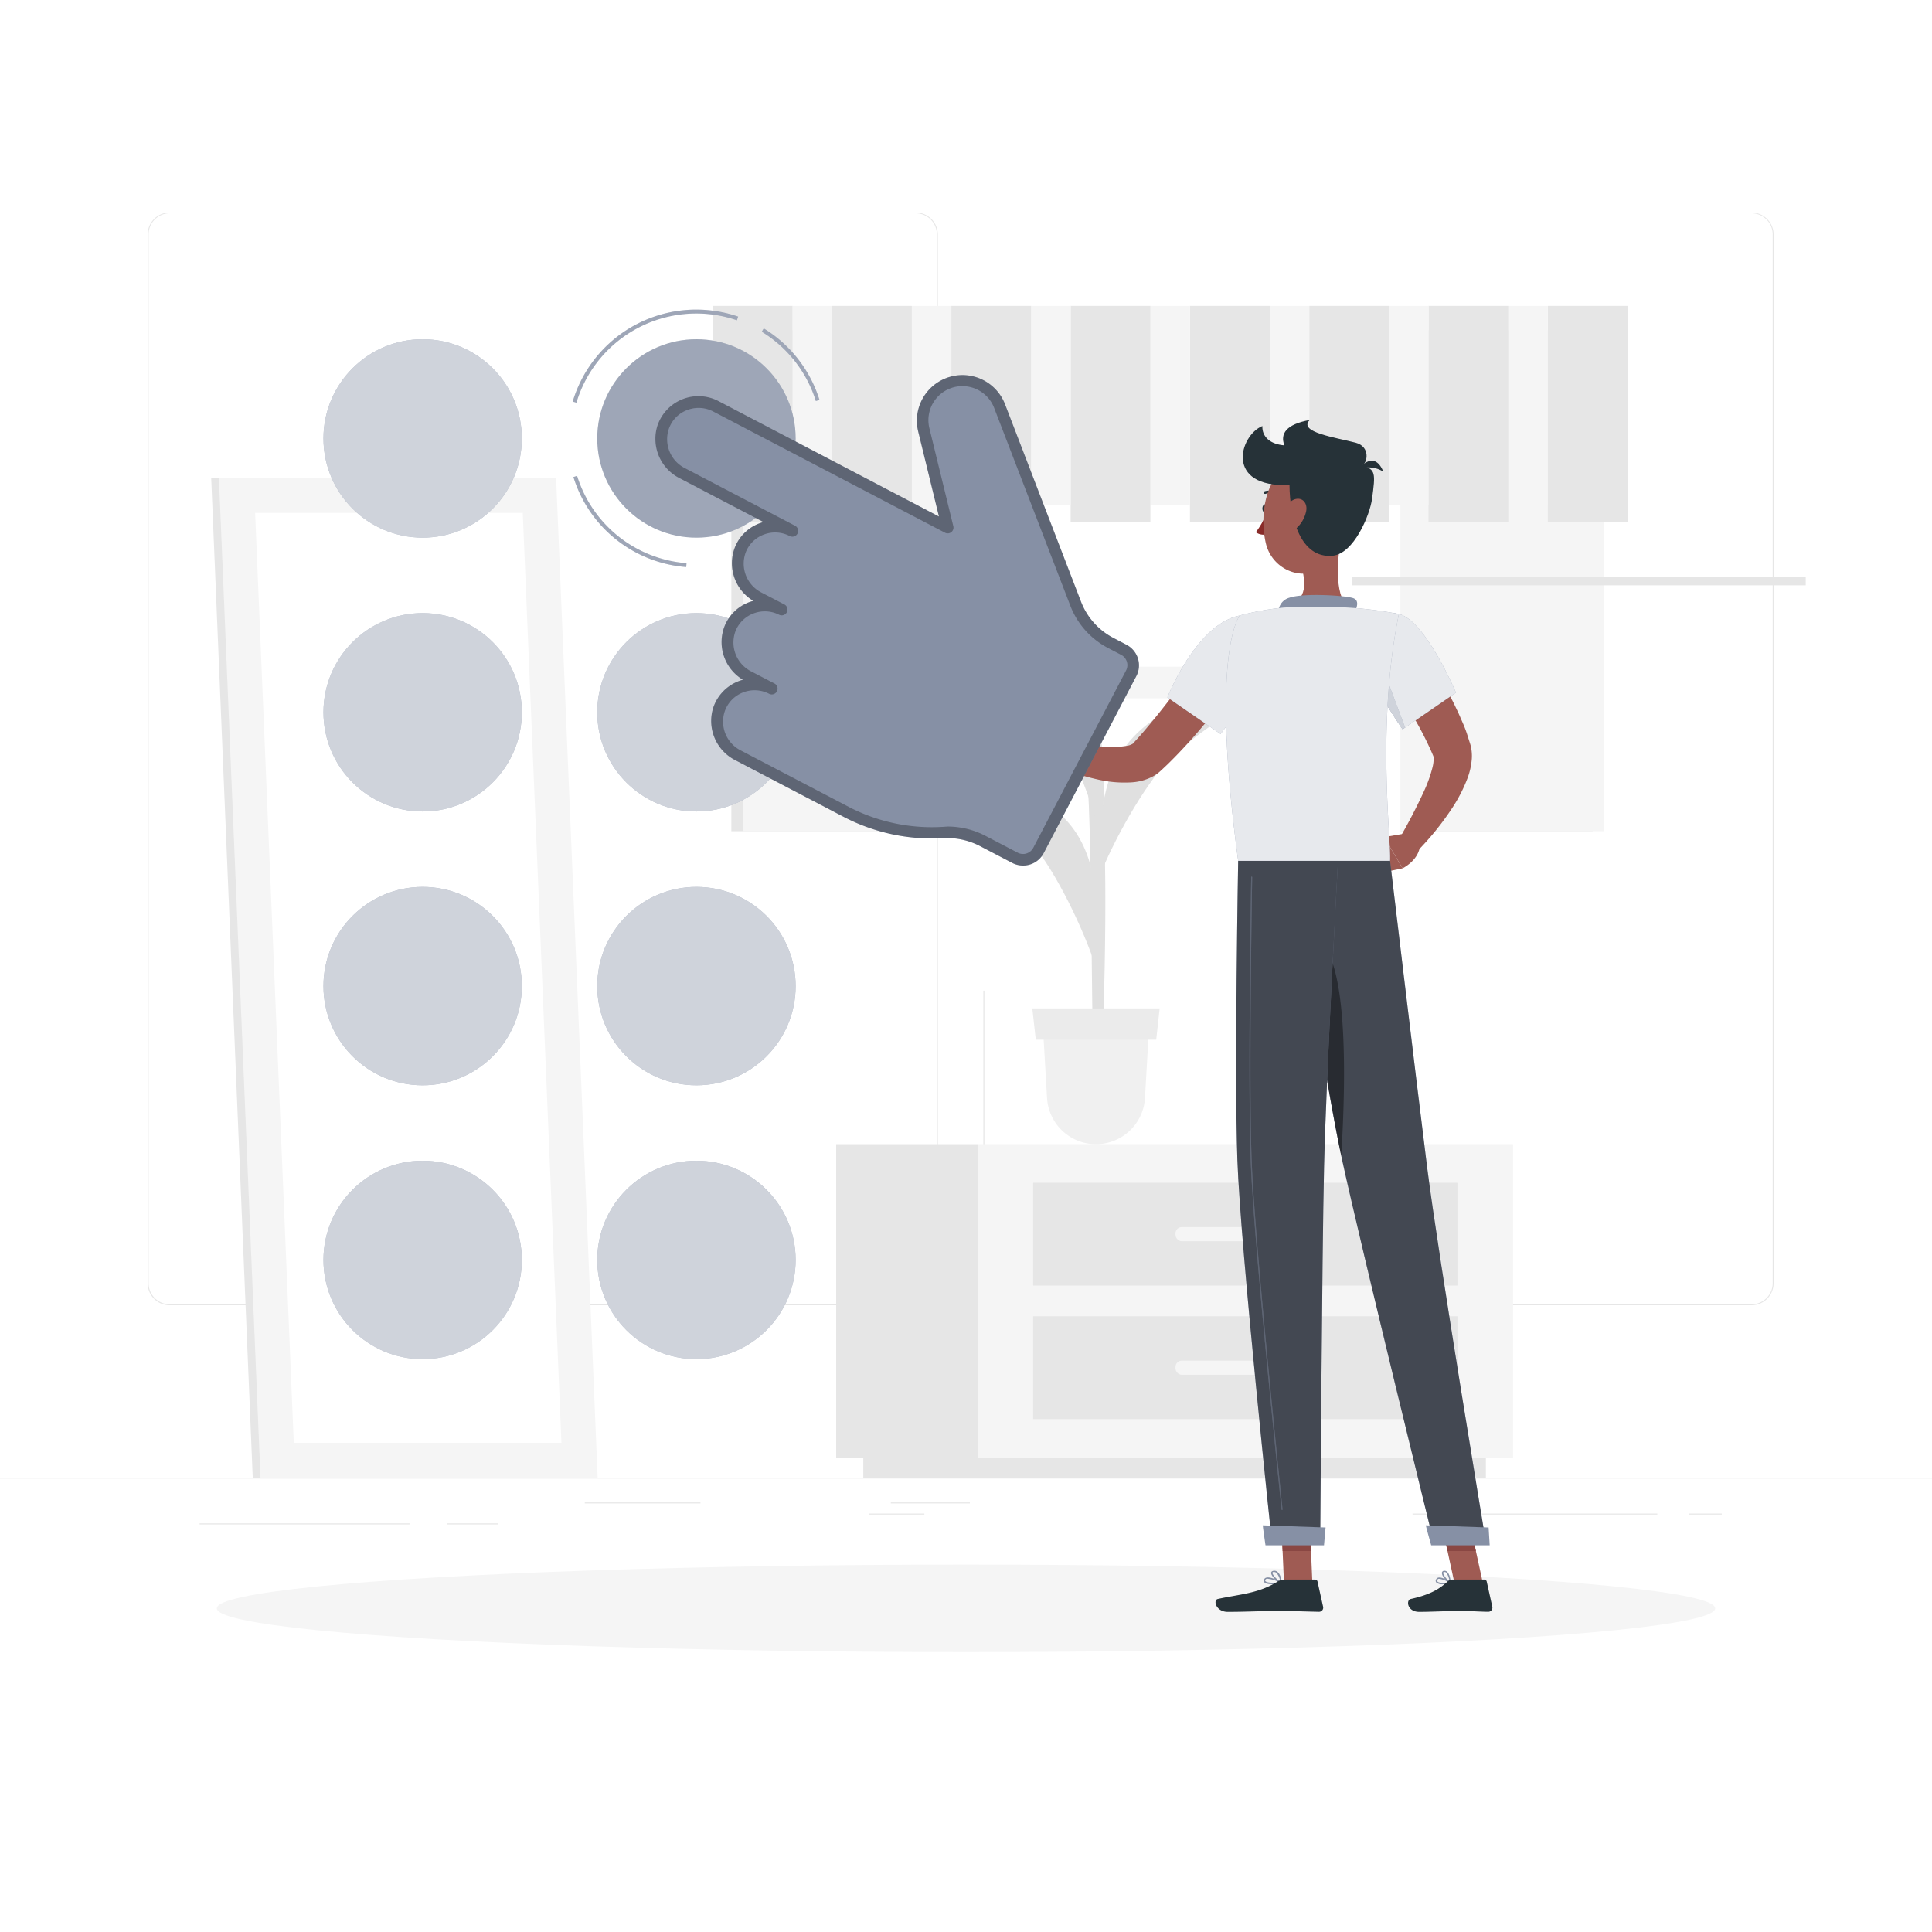 <svg class="animated" id="freepik_stories-select" xmlns="http://www.w3.org/2000/svg" viewBox="0 0 500 500" version="1.1" xmlns:xlink="http://www.w3.org/1999/xlink" xmlns:svgjs="http://svgjs.com/svgjs"><style>svg#freepik_stories-select:not(.animated) .animable {opacity: 0;}svg#freepik_stories-select.animated #freepik--background-complete--inject-162 {animation: 1s 1 forwards cubic-bezier(.36,-0.01,.5,1.38) fadeIn;animation-delay: 0s;}svg#freepik_stories-select.animated #freepik--Character--inject-162 {animation: 0.7s 1 forwards cubic-bezier(.36,-0.01,.5,1.38) slideDown;animation-delay: 0s;}svg#freepik_stories-select.animated #freepik--Buttons--inject-162 {animation: 1s 1 forwards cubic-bezier(.36,-0.01,.5,1.38) slideLeft;animation-delay: 0s;}svg#freepik_stories-select.animated #freepik--Hand--inject-162 {animation: 1.3s 1 forwards cubic-bezier(.36,-0.01,.5,1.38) slideDown,1.5s Infinite  linear shake;animation-delay: 0s,1.3s;}            @keyframes fadeIn {                0% {                    opacity: 0;                }                100% {                    opacity: 1;                }            }                    @keyframes slideDown {                0% {                    opacity: 0;                    transform: translateY(-30px);                }                100% {                    opacity: 1;                    transform: translateY(0);                }            }                    @keyframes slideLeft {                0% {                    opacity: 0;                    transform: translateX(-30px);                }                100% {                    opacity: 1;                    transform: translateX(0);                }            }                    @keyframes shake {                10%, 90% {                    transform: translate3d(-1px, 0, 0);                  }                  20%, 80% {                    transform: translate3d(2px, 0, 0);                  }                  30%, 50%, 70% {                    transform: translate3d(-4px, 0, 0);                  }                  40%, 60% {                    transform: translate3d(4px, 0, 0);                  }            }        </style><g id="freepik--background-complete--inject-162" class="animable" style="transform-origin: 250px 224.755px;"><rect y="382.4" width="500" height="0.25" style="fill: rgb(230, 230, 230); transform-origin: 250px 382.525px;" id="elsooj42q8ggb" class="animable"></rect><rect x="51.65" y="394.26" width="54.34" height="0.25" style="fill: rgb(230, 230, 230); transform-origin: 78.82px 394.385px;" id="elulu1ffmkt5" class="animable"></rect><rect x="230.54" y="388.83" width="20.46" height="0.25" style="fill: rgb(230, 230, 230); transform-origin: 240.77px 388.955px;" id="elvqdfmodom" class="animable"></rect><rect x="151.34" y="388.83" width="29.94" height="0.25" style="fill: rgb(230, 230, 230); transform-origin: 166.31px 388.955px;" id="elgjcaos2dyjr" class="animable"></rect><rect x="365.57" y="391.71" width="63.34" height="0.25" style="fill: rgb(230, 230, 230); transform-origin: 397.24px 391.835px;" id="elz9rhc39f7ka" class="animable"></rect><rect x="224.93" y="391.71" width="14.29" height="0.25" style="fill: rgb(230, 230, 230); transform-origin: 232.075px 391.835px;" id="elx8jbae8f47c" class="animable"></rect><rect x="115.67" y="394.26" width="13.33" height="0.25" style="fill: rgb(230, 230, 230); transform-origin: 122.335px 394.385px;" id="el7zvb81tfabk" class="animable"></rect><rect x="437.08" y="391.71" width="8.51" height="0.25" style="fill: rgb(230, 230, 230); transform-origin: 441.335px 391.835px;" id="eltcshcf1wqm" class="animable"></rect><path d="M237,337.8H43.91a5.71,5.71,0,0,1-5.7-5.71V60.66A5.71,5.71,0,0,1,43.91,55H237a5.71,5.71,0,0,1,5.71,5.71V332.09A5.71,5.71,0,0,1,237,337.8ZM43.91,55.2a5.46,5.46,0,0,0-5.45,5.46V332.09a5.46,5.46,0,0,0,5.45,5.46H237a5.47,5.47,0,0,0,5.46-5.46V60.66A5.47,5.47,0,0,0,237,55.2Z" style="fill: rgb(230, 230, 230); transform-origin: 140.46px 196.4px;" id="elht00hidy2gm" class="animable"></path><path d="M453.31,337.8H260.21a5.72,5.72,0,0,1-5.71-5.71V60.66A5.72,5.72,0,0,1,260.21,55h193.1A5.71,5.71,0,0,1,459,60.66V332.09A5.71,5.71,0,0,1,453.31,337.8ZM260.21,55.2a5.47,5.47,0,0,0-5.46,5.46V332.09a5.47,5.47,0,0,0,5.46,5.46h193.1a5.47,5.47,0,0,0,5.46-5.46V60.66a5.47,5.47,0,0,0-5.46-5.46Z" style="fill: rgb(230, 230, 230); transform-origin: 356.75px 196.4px;" id="eligq734iyfq" class="animable"></path><rect x="189.27" y="85.56" width="222.89" height="129.56" style="fill: rgb(230, 230, 230); transform-origin: 300.715px 150.34px;" id="el9wmtuk3hb9c" class="animable"></rect><rect x="192.28" y="85.56" width="222.89" height="129.56" style="fill: rgb(245, 245, 245); transform-origin: 303.725px 150.34px;" id="elw3e2hre490m" class="animable"></rect><g id="el2ofbaaxdwzd"><rect x="245.03" y="44.31" width="117.4" height="212.07" style="fill: rgb(255, 255, 255); transform-origin: 303.73px 150.345px; transform: rotate(90deg);" class="animable"></rect></g><g id="eldhl0q1wnz2w"><rect x="349.92" y="149.2" width="117.4" height="2.28" style="fill: rgb(230, 230, 230); transform-origin: 408.62px 150.34px; transform: rotate(90deg);" class="animable"></rect></g><rect x="194.52" y="172.55" width="218.42" height="8.16" style="fill: rgb(245, 245, 245); transform-origin: 303.73px 176.63px;" id="elktsxdmppco" class="animable"></rect><rect x="216.4" y="296.11" width="36.6" height="81.15" style="fill: rgb(230, 230, 230); transform-origin: 234.7px 336.685px;" id="el7cggrj21nhm" class="animable"></rect><rect x="223.42" y="377.26" width="161.12" height="5.14" style="fill: rgb(230, 230, 230); transform-origin: 303.98px 379.83px;" id="elrc4hedtcia9" class="animable"></rect><g id="eleywyge3hqve"><rect x="253" y="296.11" width="138.58" height="81.15" style="fill: rgb(245, 245, 245); transform-origin: 322.29px 336.685px; transform: rotate(180deg);" class="animable"></rect></g><g id="elxdb75s95jx"><rect x="267.38" y="306.1" width="109.8" height="26.61" style="fill: rgb(230, 230, 230); transform-origin: 322.28px 319.405px; transform: rotate(180deg);" class="animable"></rect></g><g id="elu8u5g3sz8vs"><rect x="267.38" y="340.66" width="109.8" height="26.61" style="fill: rgb(230, 230, 230); transform-origin: 322.28px 353.965px; transform: rotate(180deg);" class="animable"></rect></g><rect x="304.22" y="317.58" width="36.14" height="3.65" rx="1.61" style="fill: rgb(245, 245, 245); transform-origin: 322.29px 319.405px;" id="elagzk536gow9" class="animable"></rect><rect x="304.22" y="352.14" width="36.14" height="3.65" rx="1.61" style="fill: rgb(245, 245, 245); transform-origin: 322.29px 353.965px;" id="elj0ufa09lsp" class="animable"></rect><polygon points="143.38 382.4 65.41 382.4 54.66 123.73 132.63 123.73 143.38 382.4" style="fill: rgb(230, 230, 230); transform-origin: 99.02px 253.065px;" id="elqowy32jl8ci" class="animable"></polygon><polygon points="154.67 382.4 67.41 382.4 56.66 123.73 143.92 123.73 154.67 382.4" style="fill: rgb(245, 245, 245); transform-origin: 105.665px 253.065px;" id="elh8xha4dpyqa" class="animable"></polygon><polygon points="76.03 373.4 66.03 132.73 135.29 132.73 145.3 373.4 76.03 373.4" style="fill: rgb(255, 255, 255); transform-origin: 105.665px 253.065px;" id="elkhwq38zxo9l" class="animable"></polygon><path d="M284.93,283.59c1-27.32,2-65.17-.11-78.87l-3.45-2.67s.75,2.55,1.15,44.41.89,30.91.47,37.13Z" style="fill: rgb(224, 224, 224); transform-origin: 283.717px 242.82px;" id="el9aoryel9kbv" class="animable"></path><path d="M291.35,193.09c6.38-8.65,19.81-14.8,33.72-14.77,5.46,0-16.26,10.06-25.05,21.15-6.83,8.61-14.36,23.1-16.82,31.14C284.38,213.69,285,201.73,291.35,193.09Z" style="fill: rgb(224, 224, 224); transform-origin: 304.569px 204.465px;" id="elo90pf0tlo5n" class="animable"></path><path d="M278.55,215.62c-5.86-9-18.91-15.93-32.79-16.71-5.45-.31,15.64,11,23.77,22.57,6.31,9,13,23.9,15,32.08C284.31,236.6,284.42,224.63,278.55,215.62Z" style="fill: rgb(224, 224, 224); transform-origin: 264.701px 226.232px;" id="els5mevcn38sd" class="animable"></path><path d="M281.17,178.65c-5.34-10.5-17.8-20.63-31.35-24.75-5.33-1.62,16.74,16.86,23.05,31,4.9,11,10.84,24.82,12.4,33.55C285.85,201.23,286.5,189.16,281.17,178.65Z" style="fill: rgb(224, 224, 224); transform-origin: 267.324px 186.125px;" id="elxpc9vtyng8" class="animable"></path><path d="M283.64,296.11h0a12.7,12.7,0,0,0,12.68-12l1.12-19.5h-27.6l1.13,19.5A12.69,12.69,0,0,0,283.64,296.11Z" style="fill: rgb(240, 240, 240); transform-origin: 283.64px 280.36px;" id="el80zqgaj2fa" class="animable"></path><polygon points="268.06 269.06 299.23 269.06 300.12 260.97 267.16 260.97 268.06 269.06" style="fill: rgb(235, 235, 235); transform-origin: 283.64px 265.015px;" id="elfxcb7941ux8" class="animable"></polygon><g id="elk8w677ygthd"><rect x="400.58" y="79.17" width="20.64" height="56" style="fill: rgb(230, 230, 230); transform-origin: 410.9px 107.17px; transform: rotate(180deg);" class="animable"></rect></g><rect x="390.34" y="79.17" width="10.23" height="51.5" style="fill: rgb(245, 245, 245); transform-origin: 395.455px 104.92px;" id="elwo6yw5yn1m" class="animable"></rect><g id="elas0bzx4dwiq"><rect x="369.7" y="79.17" width="20.64" height="56" style="fill: rgb(230, 230, 230); transform-origin: 380.02px 107.17px; transform: rotate(180deg);" class="animable"></rect></g><rect x="359.47" y="79.17" width="10.23" height="51.5" style="fill: rgb(245, 245, 245); transform-origin: 364.585px 104.92px;" id="eldvp8s5y087f" class="animable"></rect><g id="elplxax81nrfj"><rect x="338.83" y="79.17" width="20.64" height="56" style="fill: rgb(230, 230, 230); transform-origin: 349.15px 107.17px; transform: rotate(180deg);" class="animable"></rect></g><rect x="328.6" y="79.17" width="10.23" height="51.5" style="fill: rgb(245, 245, 245); transform-origin: 333.715px 104.92px;" id="el9adthux6mu9" class="animable"></rect><g id="eld0xjkz6g5at"><rect x="307.96" y="79.17" width="20.64" height="56" style="fill: rgb(230, 230, 230); transform-origin: 318.28px 107.17px; transform: rotate(180deg);" class="animable"></rect></g><rect x="297.72" y="79.17" width="10.23" height="51.5" style="fill: rgb(245, 245, 245); transform-origin: 302.835px 104.92px;" id="el7eczdoassqw" class="animable"></rect><g id="elwawvz2rh56m"><rect x="277.08" y="79.17" width="20.64" height="56" style="fill: rgb(230, 230, 230); transform-origin: 287.4px 107.17px; transform: rotate(180deg);" class="animable"></rect></g><rect x="266.85" y="79.17" width="10.23" height="51.5" style="fill: rgb(245, 245, 245); transform-origin: 271.965px 104.92px;" id="elga8u2490ohe" class="animable"></rect><g id="elqbip91zu7kk"><rect x="246.21" y="79.17" width="20.64" height="56" style="fill: rgb(230, 230, 230); transform-origin: 256.53px 107.17px; transform: rotate(180deg);" class="animable"></rect></g><rect x="235.98" y="79.17" width="10.23" height="51.5" style="fill: rgb(245, 245, 245); transform-origin: 241.095px 104.92px;" id="elsuovadqfz8b" class="animable"></rect><g id="elhdcvwwl8ugd"><rect x="215.34" y="79.17" width="20.64" height="56" style="fill: rgb(230, 230, 230); transform-origin: 225.66px 107.17px; transform: rotate(180deg);" class="animable"></rect></g><rect x="205.11" y="79.17" width="10.23" height="51.5" style="fill: rgb(245, 245, 245); transform-origin: 210.225px 104.92px;" id="elv8g9iwaqurs" class="animable"></rect><g id="elg4289e9l92i"><rect x="184.46" y="79.17" width="20.64" height="56" style="fill: rgb(230, 230, 230); transform-origin: 194.78px 107.17px; transform: rotate(180deg);" class="animable"></rect></g></g><g id="freepik--Shadow--inject-162" class="animable" style="transform-origin: 250px 416.24px;"><ellipse cx="250" cy="416.24" rx="193.89" ry="11.32" style="fill: rgb(245, 245, 245); transform-origin: 250px 416.24px;" id="elx08squ4behe" class="animable"></ellipse></g><g id="freepik--Character--inject-162" class="animable" style="transform-origin: 327.806px 262.925px;"><polygon points="352.42 219.53 356.67 226.03 362.99 224.72 358.22 216.64 352.42 219.53" style="fill: rgb(159, 91, 83); transform-origin: 357.705px 221.335px;" id="elamovr7p9r3o" class="animable"></polygon><path d="M364.47,163.82c.9,1.09,1.65,2.06,2.42,3.12s1.51,2.08,2.24,3.14c1.46,2.11,2.85,4.28,4.15,6.51s2.56,4.51,3.66,6.9c.59,1.17,1.09,2.41,1.63,3.62s1,2.48,1.39,3.79l.32,1,.16.49c.09.29.18.6.24.89a11.4,11.4,0,0,1,.22,3.16,18.1,18.1,0,0,1-1.07,4.85,39,39,0,0,1-3.74,7.42,73.31,73.31,0,0,1-9.72,12L362,217.29a142.33,142.33,0,0,0,6.58-12.64,35.39,35.39,0,0,0,2.17-6.13,9,9,0,0,0,.27-2.42,1.22,1.22,0,0,0-.11-.5s0,0,0,0l-.16-.38-.33-.76a86,86,0,0,0-6.6-12.11c-1.26-2-2.59-3.93-3.93-5.88s-2.8-3.9-4.12-5.67Z" style="fill: rgb(159, 91, 83); transform-origin: 368.349px 192.265px;" id="elyxa12idlwsi" class="animable"></path><path d="M362,158.9c6.89,1.58,14.79,20.35,14.79,20.35L363,188.73a116.61,116.61,0,0,1-9.14-15.53C349.77,164.61,355,157.29,362,158.9Z" style="fill: rgb(134, 144, 165); transform-origin: 364.606px 173.703px;" id="elke3fh3qflx" class="animable"></path><g id="elyzs1kgmtbpr"><path d="M362,158.9c6.89,1.58,14.79,20.35,14.79,20.35L363,188.73a116.61,116.61,0,0,1-9.14-15.53C349.77,164.61,355,157.29,362,158.9Z" style="fill: rgb(255, 255, 255); opacity: 0.8; transform-origin: 364.606px 173.703px;" class="animable"></path></g><path d="M357.1,170.87l6.54,17.41-.65.45s-2.83-4-5.89-9.33Z" style="fill: rgb(134, 144, 165); transform-origin: 360.37px 179.8px;" id="elr8oumu8zsw" class="animable"></path><g id="el6anoq971pad"><path d="M357.1,170.87l6.54,17.41-.65.45s-2.83-4-5.89-9.33Z" style="fill: rgb(255, 255, 255); opacity: 0.6; transform-origin: 360.37px 179.8px;" class="animable"></path></g><polygon points="339.64 409.64 332.29 409.64 331.56 392.63 338.91 392.63 339.64 409.64" style="fill: rgb(159, 91, 83); transform-origin: 335.6px 401.135px;" id="els6cxjoji82" class="animable"></polygon><polygon points="383.75 409.64 376.4 409.64 372.71 392.63 380.05 392.63 383.75 409.64" style="fill: rgb(159, 91, 83); transform-origin: 378.23px 401.135px;" id="elv23pluoinnm" class="animable"></polygon><polygon points="331.56 392.64 331.94 401.4 339.29 401.4 338.91 392.64 331.56 392.64" style="fill: rgb(138, 71, 67); transform-origin: 335.425px 397.02px;" id="eld6r87zsz2ih" class="animable"></polygon><polygon points="380.06 392.64 372.71 392.64 374.61 401.4 381.96 401.4 380.06 392.64" style="fill: rgb(138, 71, 67); transform-origin: 377.335px 397.02px;" id="el2kaam13s07n" class="animable"></polygon><path d="M334.38,222.78s8.34,56.14,12.91,77.17c5,23,23.9,99.76,23.9,99.76h13.46S372.19,324.84,369.33,302c-3.1-24.75-9.59-79.26-9.59-79.26Z" style="fill: rgb(134, 144, 165); transform-origin: 359.515px 311.225px;" id="el6ela4zk67qy" class="animable"></path><g id="elq6l5wtpb1ul"><path d="M334.38,222.78s8.34,56.14,12.91,77.17c5,23,23.9,99.76,23.9,99.76h13.46S372.19,324.84,369.33,302c-3.1-24.75-9.59-79.26-9.59-79.26Z" style="opacity: 0.5; transform-origin: 359.515px 311.225px;" class="animable"></path></g><g id="elnzq3z9hivnf"><path d="M339.65,242.78c9.64,1.89,8.62,37.84,7.46,56.33-2.78-13.07-6.85-38.22-9.63-56.07A3.29,3.29,0,0,1,339.65,242.78Z" style="opacity: 0.4; transform-origin: 342.658px 270.906px;" class="animable"></path></g><path d="M320.44,222.78s-1,54.92-.21,77.33c.83,23.3,9,99.6,9,99.6h12.44s.46-74.94,1-97.82c.6-24.95,3.61-79.11,3.61-79.11Z" style="fill: rgb(134, 144, 165); transform-origin: 333.103px 311.245px;" id="elygxoousqq77" class="animable"></path><g id="elqsfq4c4z76"><path d="M320.44,222.78s-1,54.92-.21,77.33c.83,23.3,9,99.6,9,99.6h12.44s.46-74.94,1-97.82c.6-24.95,3.61-79.11,3.61-79.11Z" style="opacity: 0.5; transform-origin: 333.103px 311.245px;" class="animable"></path></g><path d="M363.59,215.72l-5.37.92,4.77,8.08s3.74-1.8,4.42-5.29Z" style="fill: rgb(159, 91, 83); transform-origin: 362.815px 220.22px;" id="elm51omtg6yn" class="animable"></path><path d="M328.1,131.6c0,.59-.31,1.07-.7,1.07s-.7-.48-.7-1.07.31-1.07.7-1.07S328.1,131,328.1,131.6Z" style="fill: rgb(38, 50, 56); transform-origin: 327.4px 131.6px;" id="elmtmcorl3zo" class="animable"></path><path d="M327.84,132.67a21.33,21.33,0,0,1-2.83,5.07,3.41,3.41,0,0,0,2.83.53Z" style="fill: rgb(137, 43, 41); transform-origin: 326.425px 135.523px;" id="elwximo5ou5j8" class="animable"></path><path d="M330.2,128.32a.31.31,0,0,1-.2-.07,2.75,2.75,0,0,0-2.48-.45.34.34,0,0,1-.44-.2.34.34,0,0,1,.19-.45,3.42,3.42,0,0,1,3.13.54.33.33,0,0,1,.08.48A.32.32,0,0,1,330.2,128.32Z" style="fill: rgb(38, 50, 56); transform-origin: 328.801px 127.652px;" id="el2rr9w1tpzuo" class="animable"></path><path d="M347.23,138.43c-1.06,5.38-2.11,15.22,1.65,18.81,0,0-1.47,5.45-11.46,5.45-11,0-5.24-5.45-5.24-5.45,6-1.43,5.84-5.88,4.79-10.05Z" style="fill: rgb(159, 91, 83); transform-origin: 339.776px 150.56px;" id="elh8ay0nwn6fk" class="animable"></path><path d="M350.32,159.11c.79-1.72,1.65-3.7-.14-4.32-2-.68-12.77-1.37-16.49-.1a3.85,3.85,0,0,0-2.67,4.78Z" style="fill: rgb(134, 144, 165); transform-origin: 341.052px 156.725px;" id="elutxccl9h8c" class="animable"></path><path d="M373.45,410a2.35,2.35,0,0,1-1.76-.48.7.7,0,0,1,0-.83.81.81,0,0,1,.54-.41c1.08-.24,3.1,1.14,3.19,1.2a.18.18,0,0,1,.07.18.16.16,0,0,1-.13.13A9.34,9.34,0,0,1,373.45,410Zm-.91-1.4-.22,0a.47.47,0,0,0-.32.24c-.16.28-.06.4,0,.44.31.42,1.81.42,2.91.24A5.74,5.74,0,0,0,372.54,408.62Z" style="fill: rgb(134, 144, 165); transform-origin: 373.524px 409.136px;" id="ell8aqn13x0ac" class="animable"></path><path d="M375.33,409.82l-.08,0c-.76-.42-2.23-2-2.08-2.84a.57.57,0,0,1,.56-.46,1,1,0,0,1,.74.22c.85.7,1,2.82,1,2.91a.16.16,0,0,1-.08.16A.14.14,0,0,1,375.33,409.82Zm-1.48-3h-.08c-.23,0-.25.14-.26.18-.09.49.85,1.7,1.6,2.27a4.22,4.22,0,0,0-.86-2.3A.64.64,0,0,0,373.85,406.84Z" style="fill: rgb(134, 144, 165); transform-origin: 374.315px 408.167px;" id="el2xwuhgd516b" class="animable"></path><path d="M329.34,410c-.94,0-1.85-.13-2.16-.55a.67.67,0,0,1,0-.76.84.84,0,0,1,.55-.41c1.21-.33,3.79,1.13,3.9,1.19a.18.18,0,0,1,.08.18.16.16,0,0,1-.14.14A12.08,12.08,0,0,1,329.34,410Zm-1.17-1.42a1.15,1.15,0,0,0-.33,0,.51.51,0,0,0-.34.24c-.12.22-.08.32,0,.38.34.46,2.19.49,3.57.3A7.87,7.87,0,0,0,328.17,408.6Z" style="fill: rgb(134, 144, 165); transform-origin: 329.387px 409.116px;" id="elwdn14kl1m7p" class="animable"></path><path d="M331.56,409.82l-.07,0c-.89-.39-2.64-2-2.51-2.81,0-.2.17-.44.65-.49a1.22,1.22,0,0,1,1,.3c.94.76,1.13,2.74,1.14,2.83a.17.17,0,0,1-.07.16A.17.17,0,0,1,331.56,409.82Zm-1.79-3h-.11c-.31,0-.33.16-.34.2-.08.5,1.12,1.75,2,2.29a4,4,0,0,0-1-2.26A.87.87,0,0,0,329.77,406.84Z" style="fill: rgb(134, 144, 165); transform-origin: 330.372px 408.168px;" id="el69fohz1spe4" class="animable"></path><path d="M375.88,408.79h8.25a.65.65,0,0,1,.63.51l1.45,6.53a1.08,1.08,0,0,1-1.08,1.3c-2.88-.05-4.28-.22-7.91-.22-2.23,0-6.83.24-9.92.24s-3.48-3-2.22-3.33c5.66-1.24,7.79-2.95,9.61-4.57A1.74,1.74,0,0,1,375.88,408.79Z" style="fill: rgb(38, 50, 56); transform-origin: 375.32px 412.97px;" id="elpwgnp2ykne" class="animable"></path><path d="M332.34,408.79h8a.65.65,0,0,1,.63.51l1.45,6.53a1.07,1.07,0,0,1-1.06,1.3c-2.89-.05-7.07-.22-10.71-.22-4.25,0-7.93.24-12.92.24-3,0-3.85-3-2.59-3.33,5.75-1.26,10.44-1.39,15.41-4.45A3.36,3.36,0,0,1,332.34,408.79Z" style="fill: rgb(38, 50, 56); transform-origin: 328.511px 412.97px;" id="el9418go4oibt" class="animable"></path><path d="M321.85,173.93c-2.91,4.3-5.92,8.31-9.17,12.29a136.25,136.25,0,0,1-10.4,11.48l-1.44,1.36-.37.34-.25.23-.37.32a11,11,0,0,1-1.51,1,13.43,13.43,0,0,1-5.45,1.52,30.28,30.28,0,0,1-8.66-.71,65.72,65.72,0,0,1-14.85-5.22l1.83-5.2a117.1,117.1,0,0,0,14.19,1.93,25.64,25.64,0,0,0,6.27-.26,4,4,0,0,0,1.66-.64s0-.07,0-.07h0l.07-.08.3-.33,1.18-1.3c3.13-3.57,6.16-7.36,9.1-11.25s5.88-7.85,8.69-11.74Z" style="fill: rgb(159, 91, 83); transform-origin: 295.615px 185.064px;" id="el57qk70s6gku" class="animable"></path><path d="M325.24,175.08a34.86,34.86,0,0,1-7.76,16.82c-.16-3.52-.22-6.68-.21-9.51Z" style="fill: rgb(190, 211, 252); transform-origin: 321.254px 183.49px;" id="elv0990cce8q" class="animable"></path><path d="M347.86,130.34c-.44,7.28-.33,11.56-4,15.3-5.53,5.62-14.51,2.28-16.25-5-1.56-6.54-.57-17.34,6.56-20.24A9.94,9.94,0,0,1,347.86,130.34Z" style="fill: rgb(159, 91, 83); transform-origin: 337.431px 134.059px;" id="el9wew4nieb5k" class="animable"></path><path d="M333.72,125.5c.06,8.56,2.84,19.06,11.12,18.33,5.5-.48,9.68-10.51,10.25-14.76.87-6.5,1-7.74-2.66-8.49,1.6-.87,2.18-5-1.56-6-5.2-1.37-15-2.71-11.92-5.88-6.14,1.11-7.68,3.57-6.56,6.56-3.59-.28-5.8-2.16-5.69-5C320.75,112.67,316.89,126.3,333.72,125.5Z" style="fill: rgb(38, 50, 56); transform-origin: 338.613px 126.283px;" id="el8lfetw4ikhh" class="animable"></path><path d="M338,132.46a8.22,8.22,0,0,1-2.78,4.5c-1.85,1.5-3.33.16-3.29-2,0-1.95,1.06-5.08,3.14-5.74S338.51,130.33,338,132.46Z" style="fill: rgb(159, 91, 83); transform-origin: 335.018px 133.339px;" id="elg08jple3d44" class="animable"></path><path d="M358,122.07a7,7,0,0,0-6.63-.48S355.53,116,358,122.07Z" style="fill: rgb(38, 50, 56); transform-origin: 354.685px 120.656px;" id="elzmzzjadk4uc" class="animable"></path><path d="M369,394.75c-.06,0,1.39,5.17,1.39,5.17h15.14l-.28-4.61Z" style="fill: rgb(134, 144, 165); transform-origin: 377.264px 397.335px;" id="elk12clqizfyq" class="animable"></path><path d="M326.81,394.75c-.06,0,.7,5.17.7,5.17h15.14l.41-4.61Z" style="fill: rgb(134, 144, 165); transform-origin: 334.933px 397.335px;" id="el7lmsyvxev3e" class="animable"></path><path d="M331.79,390.77a.12.12,0,0,1-.12-.11c-2.2-21.12-7.37-72.22-8-90.55-.67-18.71-.06-60.69.14-73.11,0-.07.06-.11.13-.12a.13.13,0,0,1,.12.12c-.2,12.42-.81,54.4-.14,73.1.65,18.33,5.82,69.41,8,90.53a.14.14,0,0,1-.12.14Z" style="fill: rgb(134, 144, 165); transform-origin: 327.642px 308.825px;" id="elnrpupw5y6x" class="animable"></path><g id="elxxbe4a9r0tc"><path d="M331.79,390.77a.12.12,0,0,1-.12-.11c-2.2-21.12-7.37-72.22-8-90.55-.67-18.71-.06-60.69.14-73.11,0-.07.06-.11.13-.12a.13.13,0,0,1,.12.12c-.2,12.42-.81,54.4-.14,73.1.65,18.33,5.82,69.41,8,90.53a.14.14,0,0,1-.12.14Z" style="opacity: 0.3; transform-origin: 327.642px 308.825px;" class="animable"></path></g><path d="M328.63,165.23c1,7-12.74,24.73-12.74,24.73l-13.77-9.48s3.82-9.79,10.25-16.21C319.71,157,327.57,157.66,328.63,165.23Z" style="fill: rgb(134, 144, 165); transform-origin: 315.401px 174.564px;" id="elft8ii0t7kqj" class="animable"></path><g id="elzbqmmt9un8"><path d="M328.63,165.23c1,7-12.74,24.73-12.74,24.73l-13.77-9.48s3.82-9.79,10.25-16.21C319.71,157,327.57,157.66,328.63,165.23Z" style="fill: rgb(255, 255, 255); opacity: 0.8; transform-origin: 315.401px 174.564px;" class="animable"></path></g><path d="M320.88,159.28s-7.82,8.83-.44,63.5h39.3c.27-6-3.52-35.46,2.29-63.88a102.56,102.56,0,0,0-13.15-1.66,145.27,145.27,0,0,0-16.7,0A73.5,73.5,0,0,0,320.88,159.28Z" style="fill: rgb(134, 144, 165); transform-origin: 339.65px 189.89px;" id="el1ba10czwr1j" class="animable"></path><g id="elyc27l9wrh8l"><path d="M320.88,159.28s-7.82,8.83-.44,63.5h39.3c.27-6-3.52-35.46,2.29-63.88a102.56,102.56,0,0,0-13.15-1.66,145.27,145.27,0,0,0-16.7,0A73.5,73.5,0,0,0,320.88,159.28Z" style="fill: rgb(255, 255, 255); opacity: 0.8; transform-origin: 339.65px 189.89px;" class="animable"></path></g></g><g id="freepik--Buttons--inject-162" class="animable" style="transform-origin: 145.372px 218.458px;"><g id="eljvy1lszeku"><circle cx="180.24" cy="113.47" r="25.67" style="fill: rgb(134, 144, 165); transform-origin: 180.24px 113.47px; transform: rotate(-77.21deg);" class="animable"></circle></g><g id="elmkm9eb4fpqs"><circle cx="180.24" cy="113.47" r="25.67" style="fill: rgb(255, 255, 255); opacity: 0.2; transform-origin: 180.24px 113.47px; transform: rotate(-77.21deg);" class="animable"></circle></g><path d="M177.59,146.75a33.24,33.24,0,0,1-29.19-23.3l.95-.3a32.25,32.25,0,0,0,28.32,22.6Z" style="fill: rgb(134, 144, 165); transform-origin: 163.035px 134.95px;" id="el965i2u56i6a" class="animable"></path><g id="el561uidxrvr6"><path d="M177.59,146.75a33.24,33.24,0,0,1-29.19-23.3l.95-.3a32.25,32.25,0,0,0,28.32,22.6Z" style="fill: rgb(255, 255, 255); opacity: 0.2; transform-origin: 163.035px 134.95px;" class="animable"></path></g><path d="M149.21,104.22l-1-.28a33.38,33.38,0,0,1,42.82-22l-.32.95a32.4,32.4,0,0,0-41.55,21.37Z" style="fill: rgb(134, 144, 165); transform-origin: 169.62px 92.195px;" id="elof82qrumtll" class="animable"></path><g id="elc8ipozjpek4"><path d="M149.21,104.22l-1-.28a33.38,33.38,0,0,1,42.82-22l-.32.95a32.4,32.4,0,0,0-41.55,21.37Z" style="fill: rgb(255, 255, 255); opacity: 0.2; transform-origin: 169.62px 92.195px;" class="animable"></path></g><path d="M211.14,103.79a32.3,32.3,0,0,0-14-17.93l.52-.86a33.35,33.35,0,0,1,14.42,18.49Z" style="fill: rgb(134, 144, 165); transform-origin: 204.61px 94.395px;" id="elx2dstwspmbb" class="animable"></path><g id="eljg366itc16b"><path d="M211.14,103.79a32.3,32.3,0,0,0-14-17.93l.52-.86a33.35,33.35,0,0,1,14.42,18.49Z" style="fill: rgb(255, 255, 255); opacity: 0.2; transform-origin: 204.61px 94.395px;" class="animable"></path></g><g id="eliqcxiava1vr"><circle cx="180.24" cy="184.34" r="25.67" style="fill: rgb(134, 144, 165); transform-origin: 180.24px 184.34px; transform: rotate(-77.21deg);" class="animable"></circle></g><g id="elvgpbo1l0t6n"><circle cx="180.24" cy="184.34" r="25.67" style="fill: rgb(255, 255, 255); opacity: 0.6; transform-origin: 180.24px 184.34px; transform: rotate(-77.21deg);" class="animable"></circle></g><g id="el3f7sk7efq8g"><circle cx="180.24" cy="255.2" r="25.67" style="fill: rgb(134, 144, 165); transform-origin: 180.24px 255.2px; transform: rotate(-77.21deg);" class="animable"></circle></g><g id="eloqi6cvg6a1s"><circle cx="180.24" cy="255.2" r="25.67" style="fill: rgb(255, 255, 255); opacity: 0.6; transform-origin: 180.24px 255.2px; transform: rotate(-77.21deg);" class="animable"></circle></g><g id="el14of0de8113"><circle cx="180.24" cy="326.07" r="25.67" style="fill: rgb(134, 144, 165); transform-origin: 180.24px 326.07px; transform: rotate(-77.21deg);" class="animable"></circle></g><g id="elipuu80muh8i"><circle cx="180.24" cy="326.07" r="25.67" style="fill: rgb(255, 255, 255); opacity: 0.6; transform-origin: 180.24px 326.07px; transform: rotate(-77.21deg);" class="animable"></circle></g><g id="el7eha2e3upj6"><circle cx="109.38" cy="113.47" r="25.67" style="fill: rgb(134, 144, 165); transform-origin: 109.38px 113.47px; transform: rotate(-77.21deg);" class="animable"></circle></g><g id="ell7hvnljvakl"><circle cx="109.38" cy="113.47" r="25.67" style="fill: rgb(255, 255, 255); opacity: 0.6; transform-origin: 109.38px 113.47px; transform: rotate(-77.21deg);" class="animable"></circle></g><g id="elw4fquodl1o"><circle cx="109.38" cy="184.34" r="25.67" style="fill: rgb(134, 144, 165); transform-origin: 109.38px 184.34px; transform: rotate(-77.21deg);" class="animable"></circle></g><g id="elgzcqn3fbe1d"><circle cx="109.38" cy="184.34" r="25.67" style="fill: rgb(255, 255, 255); opacity: 0.6; transform-origin: 109.38px 184.34px; transform: rotate(-77.21deg);" class="animable"></circle></g><g id="el9ukgniyvjmq"><circle cx="109.38" cy="255.2" r="25.67" style="fill: rgb(134, 144, 165); transform-origin: 109.38px 255.2px; transform: rotate(-77.21deg);" class="animable"></circle></g><g id="elxs6avnk7jl"><circle cx="109.38" cy="255.2" r="25.67" style="fill: rgb(255, 255, 255); opacity: 0.6; transform-origin: 109.38px 255.2px; transform: rotate(-77.21deg);" class="animable"></circle></g><g id="el53coq495vc"><circle cx="109.38" cy="326.07" r="25.67" style="fill: rgb(134, 144, 165); transform-origin: 109.38px 326.07px; transform: rotate(-77.21deg);" class="animable"></circle></g><g id="el3rofoqed0kt"><circle cx="109.38" cy="326.07" r="25.67" style="fill: rgb(255, 255, 255); opacity: 0.6; transform-origin: 109.38px 326.07px; transform: rotate(-77.21deg);" class="animable"></circle></g></g><g id="freepik--Hand--inject-162" class="animable animator-active" style="transform-origin: 232.193px 160.536px;"><path d="M272.2,191.88l-5.39-5.58-5.75,7.42s4.38,4.22,9.59,3Z" style="fill: rgb(159, 91, 83); transform-origin: 266.63px 191.621px;" id="elu2weaeuk4tk" class="animable"></path><polygon points="259.4 183.24 256.94 191.02 261.06 193.72 266.81 186.3 259.4 183.24" style="fill: rgb(159, 91, 83); transform-origin: 261.875px 188.48px;" id="elc3g687qdkma" class="animable"></polygon><path d="M186,183.66a9.68,9.68,0,0,1,13.64-5.5l-6-3.12a9.9,9.9,0,0,1-4.7-12.58,9.7,9.7,0,0,1,13.34-4.72l-6-3.11a9.9,9.9,0,0,1-4.7-12.59A9.69,9.69,0,0,1,205,137.33l-28.49-14.9a9.86,9.86,0,0,1-5-11.77,9.7,9.7,0,0,1,13.65-5.5l60,31.37L239,111.25a10.31,10.31,0,0,1,19.63-6.15l19.68,51.12a19.3,19.3,0,0,0,9.05,10.15l3.43,1.79a4.5,4.5,0,0,1,1.9,6.09l-24,45.85a4.52,4.52,0,0,1-6.09,1.91l-8.42-4.4a19.79,19.79,0,0,0-10.34-2.14,48,48,0,0,1-24.94-5.4l-28-14.64A9.86,9.86,0,0,1,186,183.66Z" style="fill: rgb(134, 144, 165); transform-origin: 232.134px 160.532px;" id="el1vsa71fqn5d" class="animable"></path><path d="M264.74,224a6,6,0,0,1-2.78-.68l-8.42-4.4a18.51,18.51,0,0,0-9.56-2,49.52,49.52,0,0,1-25.72-5.56l-28-14.64a11.39,11.39,0,0,1-5.67-13.58,11.13,11.13,0,0,1,6.43-6.8,9.66,9.66,0,0,1,1.25-.42,11.37,11.37,0,0,1-4.66-14.1,11,11,0,0,1,6.53-6.07c.27-.09.54-.18.81-.25a11.36,11.36,0,0,1-4.66-14.1,11,11,0,0,1,6.53-6.06c.25-.09.51-.17.76-.24l-21.76-11.38a11.39,11.39,0,0,1-5.67-13.58,11.2,11.2,0,0,1,15.76-6.35L243,133.67l-5.39-22.07a11.8,11.8,0,0,1,22.48-7l19.68,51.12a17.79,17.79,0,0,0,8.35,9.36l3.42,1.79a6,6,0,0,1,2.54,8.11l-24,45.86A6,6,0,0,1,264.74,224Zm-19.63-10.09a21.21,21.21,0,0,1,9.82,2.35l8.42,4.4a3,3,0,0,0,4.07-1.27l24-45.86a3,3,0,0,0-1.28-4.06l-3.42-1.79A20.72,20.72,0,0,1,277,156.76l-19.69-51.12a8.8,8.8,0,0,0-16.77,5.25l6.18,25.29a1.49,1.49,0,0,1-.53,1.53,1.48,1.48,0,0,1-1.62.15l-60-31.37a8.17,8.17,0,0,0-6.82-.33,8,8,0,0,0-4.71,5,8.38,8.38,0,0,0,4.22,10l28.5,14.9a1.5,1.5,0,0,1-1.39,2.66,8.18,8.18,0,0,0-6.5-.45,8.07,8.07,0,0,0-4.78,4.43,8.39,8.39,0,0,0,4,10.66l6,3.12h0a1.5,1.5,0,0,1-1.39,2.65h0a8.19,8.19,0,0,0-6.49-.45,8.09,8.09,0,0,0-4.78,4.44,8.39,8.39,0,0,0,4,10.65l6,3.12h0a1.5,1.5,0,0,1-1.39,2.66h0a8.21,8.21,0,0,0-6.82-.32,8.06,8.06,0,0,0-4.7,5h0a8.37,8.37,0,0,0,4.22,10l28,14.64A46.62,46.62,0,0,0,243.81,214C244.25,214,244.68,213.93,245.11,213.93ZM186,183.66h0Z" style="fill: rgb(134, 144, 165); transform-origin: 232.193px 160.536px;" id="el0q164jf6rx4r" class="animable"></path><path d="M207.13,183.57a1.48,1.48,0,0,1-.7-.17L199,179.49a1.5,1.5,0,1,1,1.39-2.66l7.47,3.91a1.5,1.5,0,0,1-.69,2.83Z" style="fill: rgb(134, 144, 165); transform-origin: 203.43px 180.115px;" id="elqra16zg4al" class="animable"></path><path d="M209.81,163.15a1.45,1.45,0,0,1-.7-.17l-7.47-3.91a1.5,1.5,0,1,1,1.39-2.65l7.47,3.9a1.5,1.5,0,0,1-.69,2.83Z" style="fill: rgb(134, 144, 165); transform-origin: 206.023px 159.673px;" id="el0e4j6yiupt0c" class="animable"></path><path d="M212.48,142.74a1.56,1.56,0,0,1-.69-.17l-7.47-3.91a1.5,1.5,0,1,1,1.39-2.66l7.47,3.91a1.5,1.5,0,0,1-.7,2.83Z" style="fill: rgb(134, 144, 165); transform-origin: 208.749px 139.284px;" id="eld30u3149tw8" class="animable"></path><g id="el8pde53c3u7m"><path d="M264.74,224a6,6,0,0,1-2.78-.68l-8.42-4.4a18.51,18.51,0,0,0-9.56-2,49.52,49.52,0,0,1-25.72-5.56l-28-14.64a11.39,11.39,0,0,1-5.67-13.58,11.13,11.13,0,0,1,6.43-6.8,9.66,9.66,0,0,1,1.25-.42,11.37,11.37,0,0,1-4.66-14.1,11,11,0,0,1,6.53-6.07c.27-.09.54-.18.81-.25a11.36,11.36,0,0,1-4.66-14.1,11,11,0,0,1,6.53-6.06c.25-.09.51-.17.76-.24l-21.76-11.38a11.39,11.39,0,0,1-5.67-13.58,11.2,11.2,0,0,1,15.76-6.35L243,133.67l-5.39-22.07a11.8,11.8,0,0,1,22.48-7l19.68,51.12a17.79,17.79,0,0,0,8.35,9.36l3.42,1.79a6,6,0,0,1,2.54,8.11l-24,45.86A6,6,0,0,1,264.74,224Zm-19.63-10.09a21.21,21.21,0,0,1,9.82,2.35l8.42,4.4a3,3,0,0,0,4.07-1.27l24-45.86a3,3,0,0,0-1.28-4.06l-3.42-1.79A20.72,20.72,0,0,1,277,156.76l-19.69-51.12a8.8,8.8,0,0,0-16.77,5.25l6.18,25.29a1.49,1.49,0,0,1-.53,1.53,1.48,1.48,0,0,1-1.62.15l-60-31.37a8.17,8.17,0,0,0-6.82-.33,8,8,0,0,0-4.71,5,8.38,8.38,0,0,0,4.22,10l28.5,14.9a1.5,1.5,0,0,1-1.39,2.66,8.18,8.18,0,0,0-6.5-.45,8.07,8.07,0,0,0-4.78,4.43,8.39,8.39,0,0,0,4,10.66l6,3.12h0a1.5,1.5,0,0,1-1.39,2.65h0a8.19,8.19,0,0,0-6.49-.45,8.09,8.09,0,0,0-4.78,4.44,8.39,8.39,0,0,0,4,10.65l6,3.12h0a1.5,1.5,0,0,1-1.39,2.66h0a8.21,8.21,0,0,0-6.82-.32,8.06,8.06,0,0,0-4.7,5h0a8.37,8.37,0,0,0,4.22,10l28,14.64A46.62,46.62,0,0,0,243.81,214C244.25,214,244.68,213.93,245.11,213.93ZM186,183.66h0Z" style="opacity: 0.3; transform-origin: 232.193px 160.536px;" class="animable"></path></g></g><defs>     <filter id="active" height="200%">         <feMorphology in="SourceAlpha" result="DILATED" operator="dilate" radius="2"></feMorphology>                <feFlood flood-color="#32DFEC" flood-opacity="1" result="PINK"></feFlood>        <feComposite in="PINK" in2="DILATED" operator="in" result="OUTLINE"></feComposite>        <feMerge>            <feMergeNode in="OUTLINE"></feMergeNode>            <feMergeNode in="SourceGraphic"></feMergeNode>        </feMerge>    </filter>    <filter id="hover" height="200%">        <feMorphology in="SourceAlpha" result="DILATED" operator="dilate" radius="2"></feMorphology>                <feFlood flood-color="#ff0000" flood-opacity="0.5" result="PINK"></feFlood>        <feComposite in="PINK" in2="DILATED" operator="in" result="OUTLINE"></feComposite>        <feMerge>            <feMergeNode in="OUTLINE"></feMergeNode>            <feMergeNode in="SourceGraphic"></feMergeNode>        </feMerge>            <feColorMatrix type="matrix" values="0   0   0   0   0                0   1   0   0   0                0   0   0   0   0                0   0   0   1   0 "></feColorMatrix>    </filter></defs></svg>